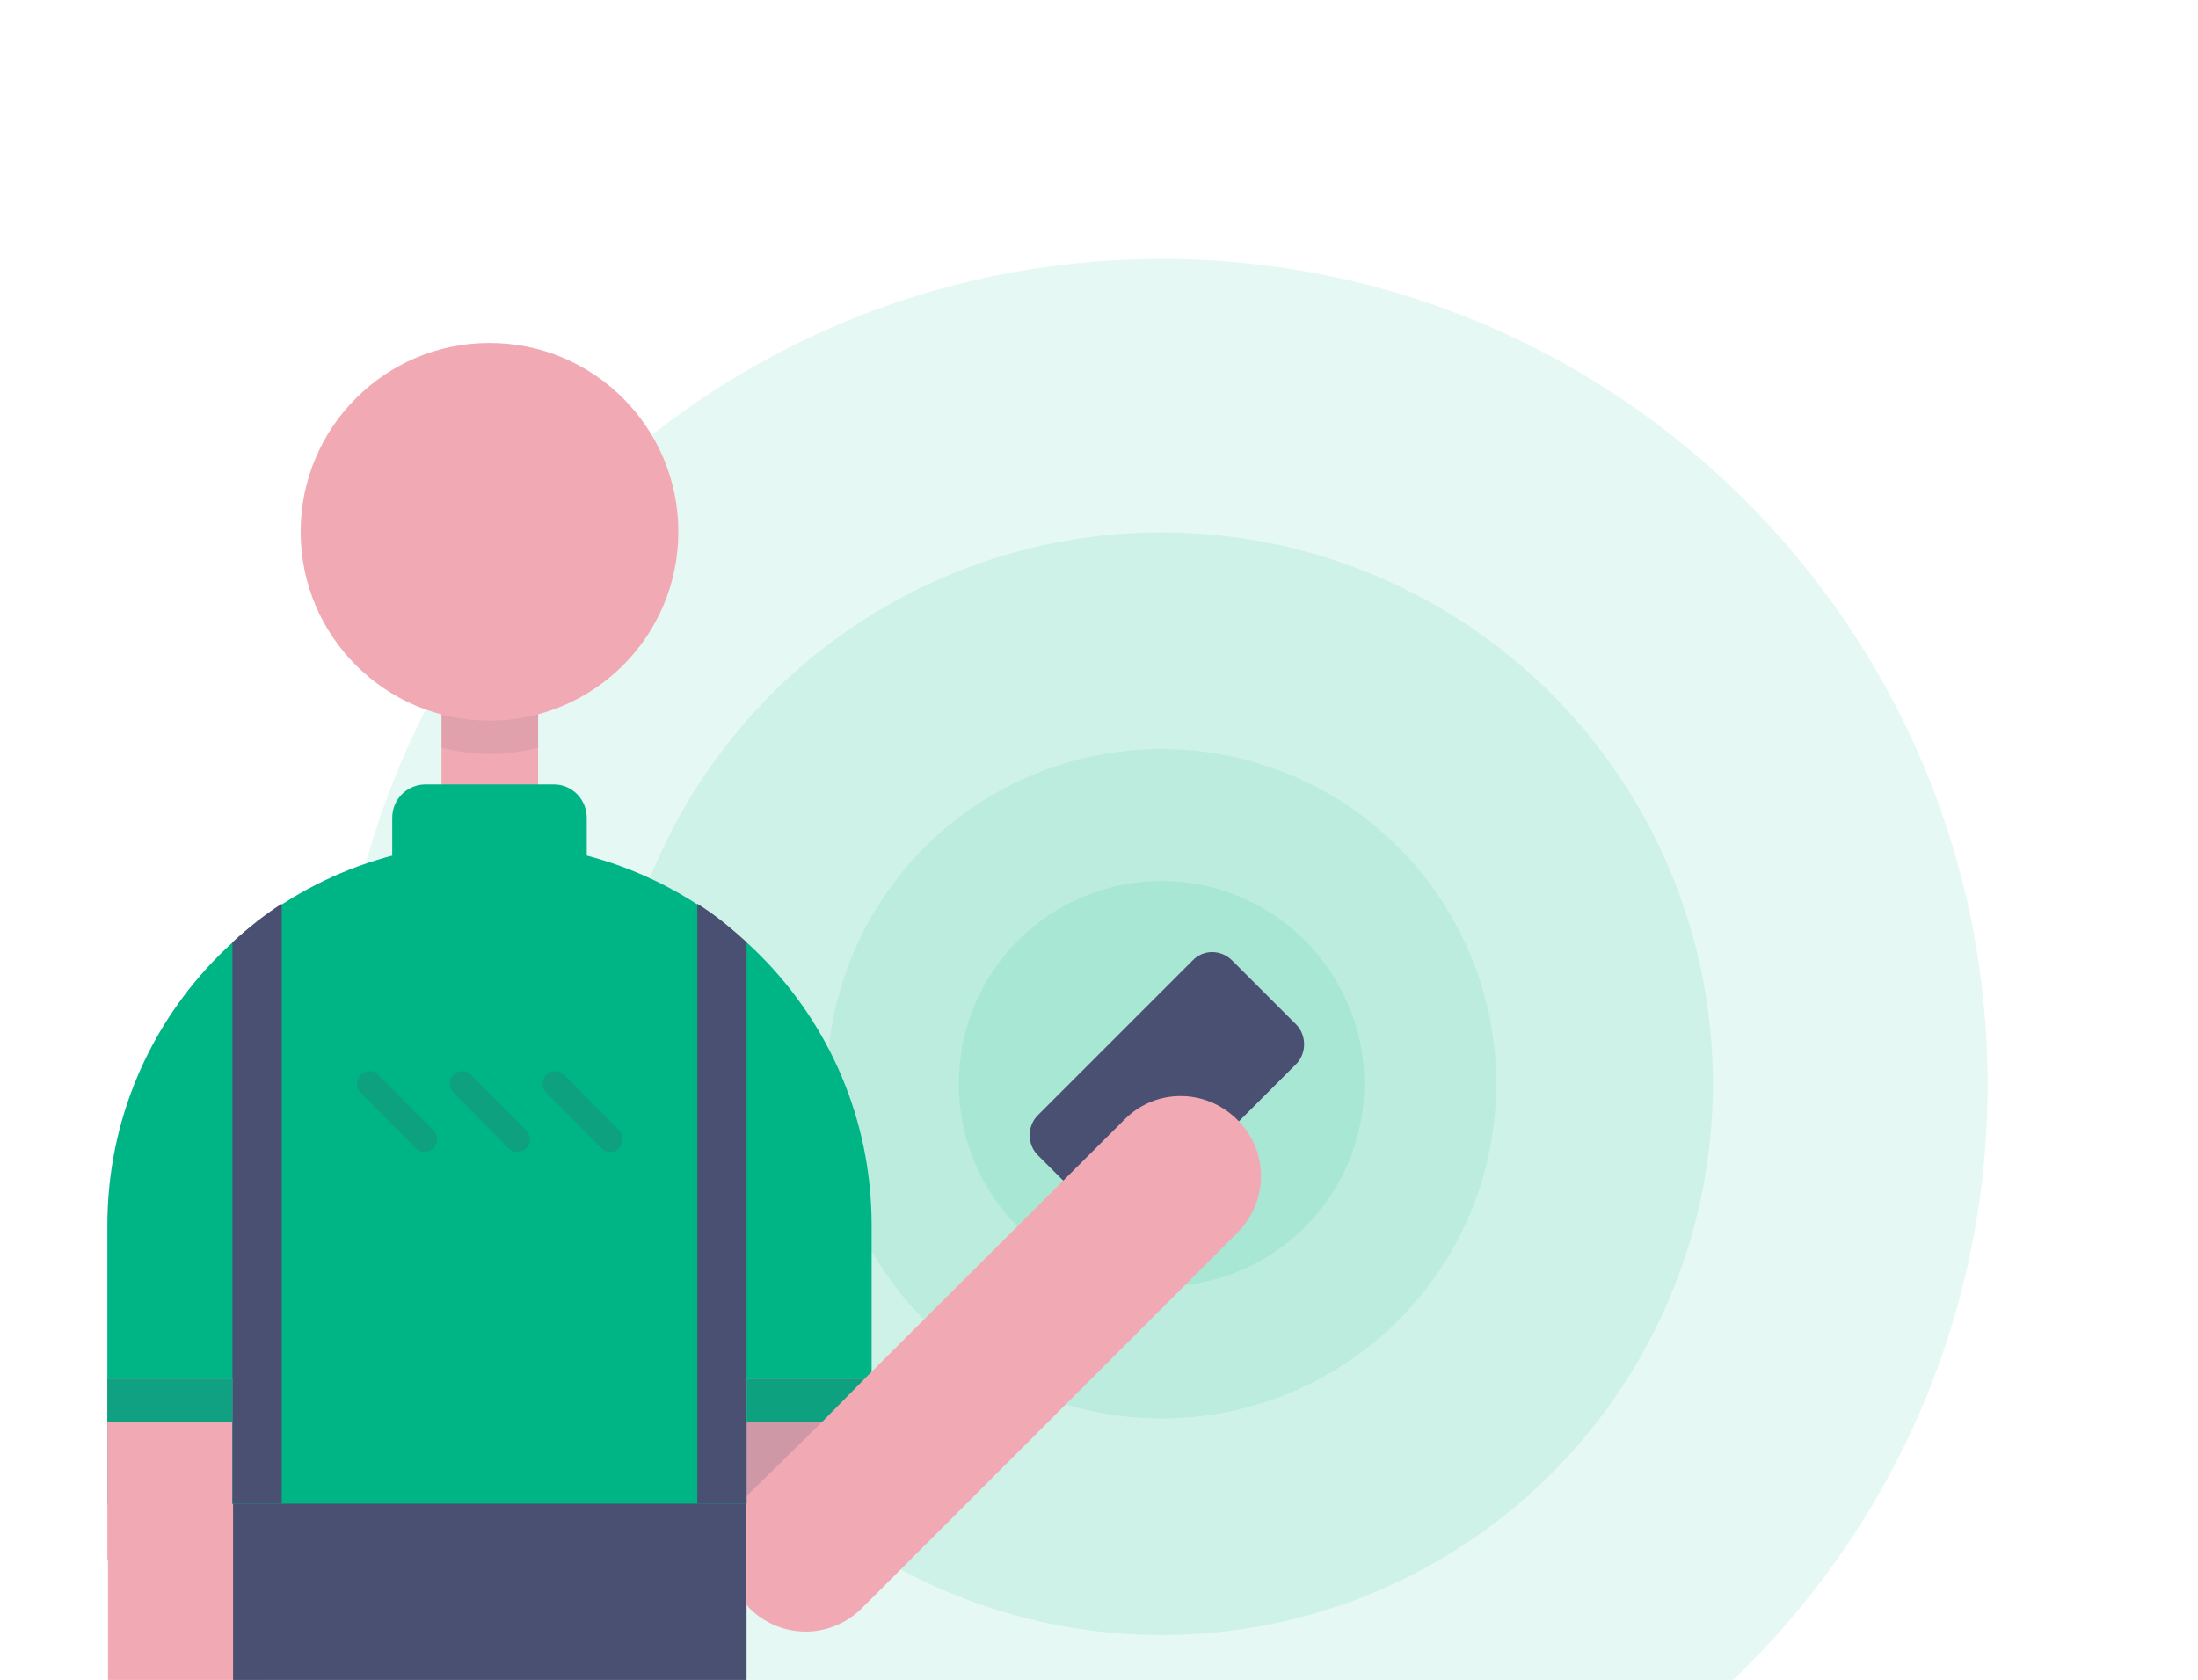 <?xml version="1.0" encoding="utf-8"?>
<!-- Generator: Adobe Illustrator 21.1.0, SVG Export Plug-In . SVG Version: 6.00 Build 0)  -->
<svg version="1.1" id="Layer_1" xmlns="http://www.w3.org/2000/svg" xmlns:xlink="http://www.w3.org/1999/xlink" x="0px" y="0px"
	 viewBox="0 0 348 266" style="enable-background:new 0 0 348 266;" xml:space="preserve">
<style type="text/css">
	.st0{opacity:0.1;fill:#00B585;enable-background:new    ;}
	.st1{fill:#F1AAB4;}
	.st2{fill:#4A5072;}
	.st3{fill:#00B585;}
	.st4{fill:none;}
	
		.st5{opacity:0.2;fill:none;stroke:#4A5072;stroke-width:4;stroke-linecap:round;stroke-linejoin:round;stroke-miterlimit:10;enable-background:new    ;}
	.st6{opacity:0.1;fill:#4A5072;enable-background:new    ;}
	.st7{opacity:0.2;fill:#00B585;enable-background:new    ;}
	.st8{opacity:0.2;}
	.st9{opacity:0.2;fill:#4A5072;enable-background:new    ;}
</style>
<g>
	<path class="st0" d="M183.9,41C111.7,41,53.2,99.5,53.2,171.6c0,37.1,15.4,70.5,40.3,94.4h180.9c24.8-23.7,40.3-57.2,40.3-94.4
		C314.6,99.5,256.1,41,183.9,41z"/>
	<circle class="st0" cx="183.9" cy="171.6" r="87.3"/>
	<circle class="st0" cx="183.9" cy="171.6" r="53"/>
	<circle class="st0" cx="183.9" cy="171.6" r="32.1"/>
	<g>
		<g>
			<path class="st1" d="M42.4,266H17.1v-60.9c0-7,5.7-12.6,12.6-12.6l0,0c7,0,12.6,5.7,12.6,12.6V266z"/>
		</g>
	</g>
	<path class="st2" d="M195.1,152.1l10.1,10.1c1.7,1.7,1.7,4.6,0,6.3L180.7,193c-1.7,1.7-4.6,1.7-6.3,0l-10.1-10.1
		c-1.7-1.7-1.7-4.6,0-6.3l24.5-24.5C190.5,150.3,193.3,150.3,195.1,152.1z"/>
	<rect x="69.9" y="72.3" class="st1" width="15.3" height="64.2"/>
	<path class="st3" d="M87.7,124.2H67.4c-2.9,0-5.3,2.3-5.3,5.3v12.2c0,2.9,2.3,5.3,5.3,5.3h20.2c2.9,0,5.3-2.3,5.3-5.3v-12.2
		C92.9,126.6,90.6,124.2,87.7,124.2z"/>
	<path class="st3" d="M77.5,133.5c-33.4,0-60.5,27.1-60.5,60.5v44.2h121v-44.2C138,160.5,110.9,133.5,77.5,133.5z"/>
	<polygon class="st2" points="117.3,238.1 36.9,238.1 36.9,266 118.2,266 118.2,254.1 118.2,238.1 	"/>
	<rect x="17" y="218.3" class="st1" width="19.8" height="28.7"/>
	<path class="st1" d="M136.9,218.3h-18.7v35.8c0.1,0.1,0.3,0.3,0.4,0.5c5,5,12.9,5,17.9,0l59.4-59.4c5-5,5-13,0-17.9
		c-5-5-13-5-17.9,0L136.9,218.3z"/>
	<line class="st4" x1="130.1" y1="225.2" x2="118.2" y2="236.9"/>
	<path class="st2" d="M118.2,149.2v88.9h-7.8v-95C113.3,144.9,115.8,147,118.2,149.2z"/>
	<path class="st2" d="M44.6,143.1v95h-7.8v-88.9C39.2,147,41.8,144.9,44.6,143.1z"/>
	<g>
		<line class="st5" x1="58.5" y1="171.6" x2="67.2" y2="180.4"/>
		<line class="st5" x1="73.2" y1="171.6" x2="81.9" y2="180.4"/>
		<line class="st5" x1="87.9" y1="171.6" x2="96.6" y2="180.4"/>
	</g>
	<path class="st6" d="M85.2,118.4V73H69.9v45.4c2.4,0.6,5,1,7.7,1C80.2,119.4,82.7,119,85.2,118.4z"/>
	<circle class="st1" cx="77.5" cy="84.2" r="29.9"/>
	<g>
		<g>
			<rect x="17" y="218.3" class="st3" width="19.8" height="6.9"/>
			<rect x="17" y="218.3" class="st7" width="19.8" height="6.9"/>
		</g>
		<g class="st8">
			<rect x="17" y="218.3" class="st2" width="19.8" height="6.9"/>
			<rect x="17" y="218.3" class="st9" width="19.8" height="6.9"/>
		</g>
	</g>
	<g>
		<polygon class="st3" points="118.2,218.3 118.2,225.2 130.1,225.2 136.9,218.3 		"/>
	</g>
	<polygon class="st9" points="118.2,218.3 118.2,225.2 130.1,225.2 136.9,218.3 	"/>
	<polygon class="st9" points="118.2,236.9 118.2,225.2 130.1,225.2 	"/>
</g>
</svg>
